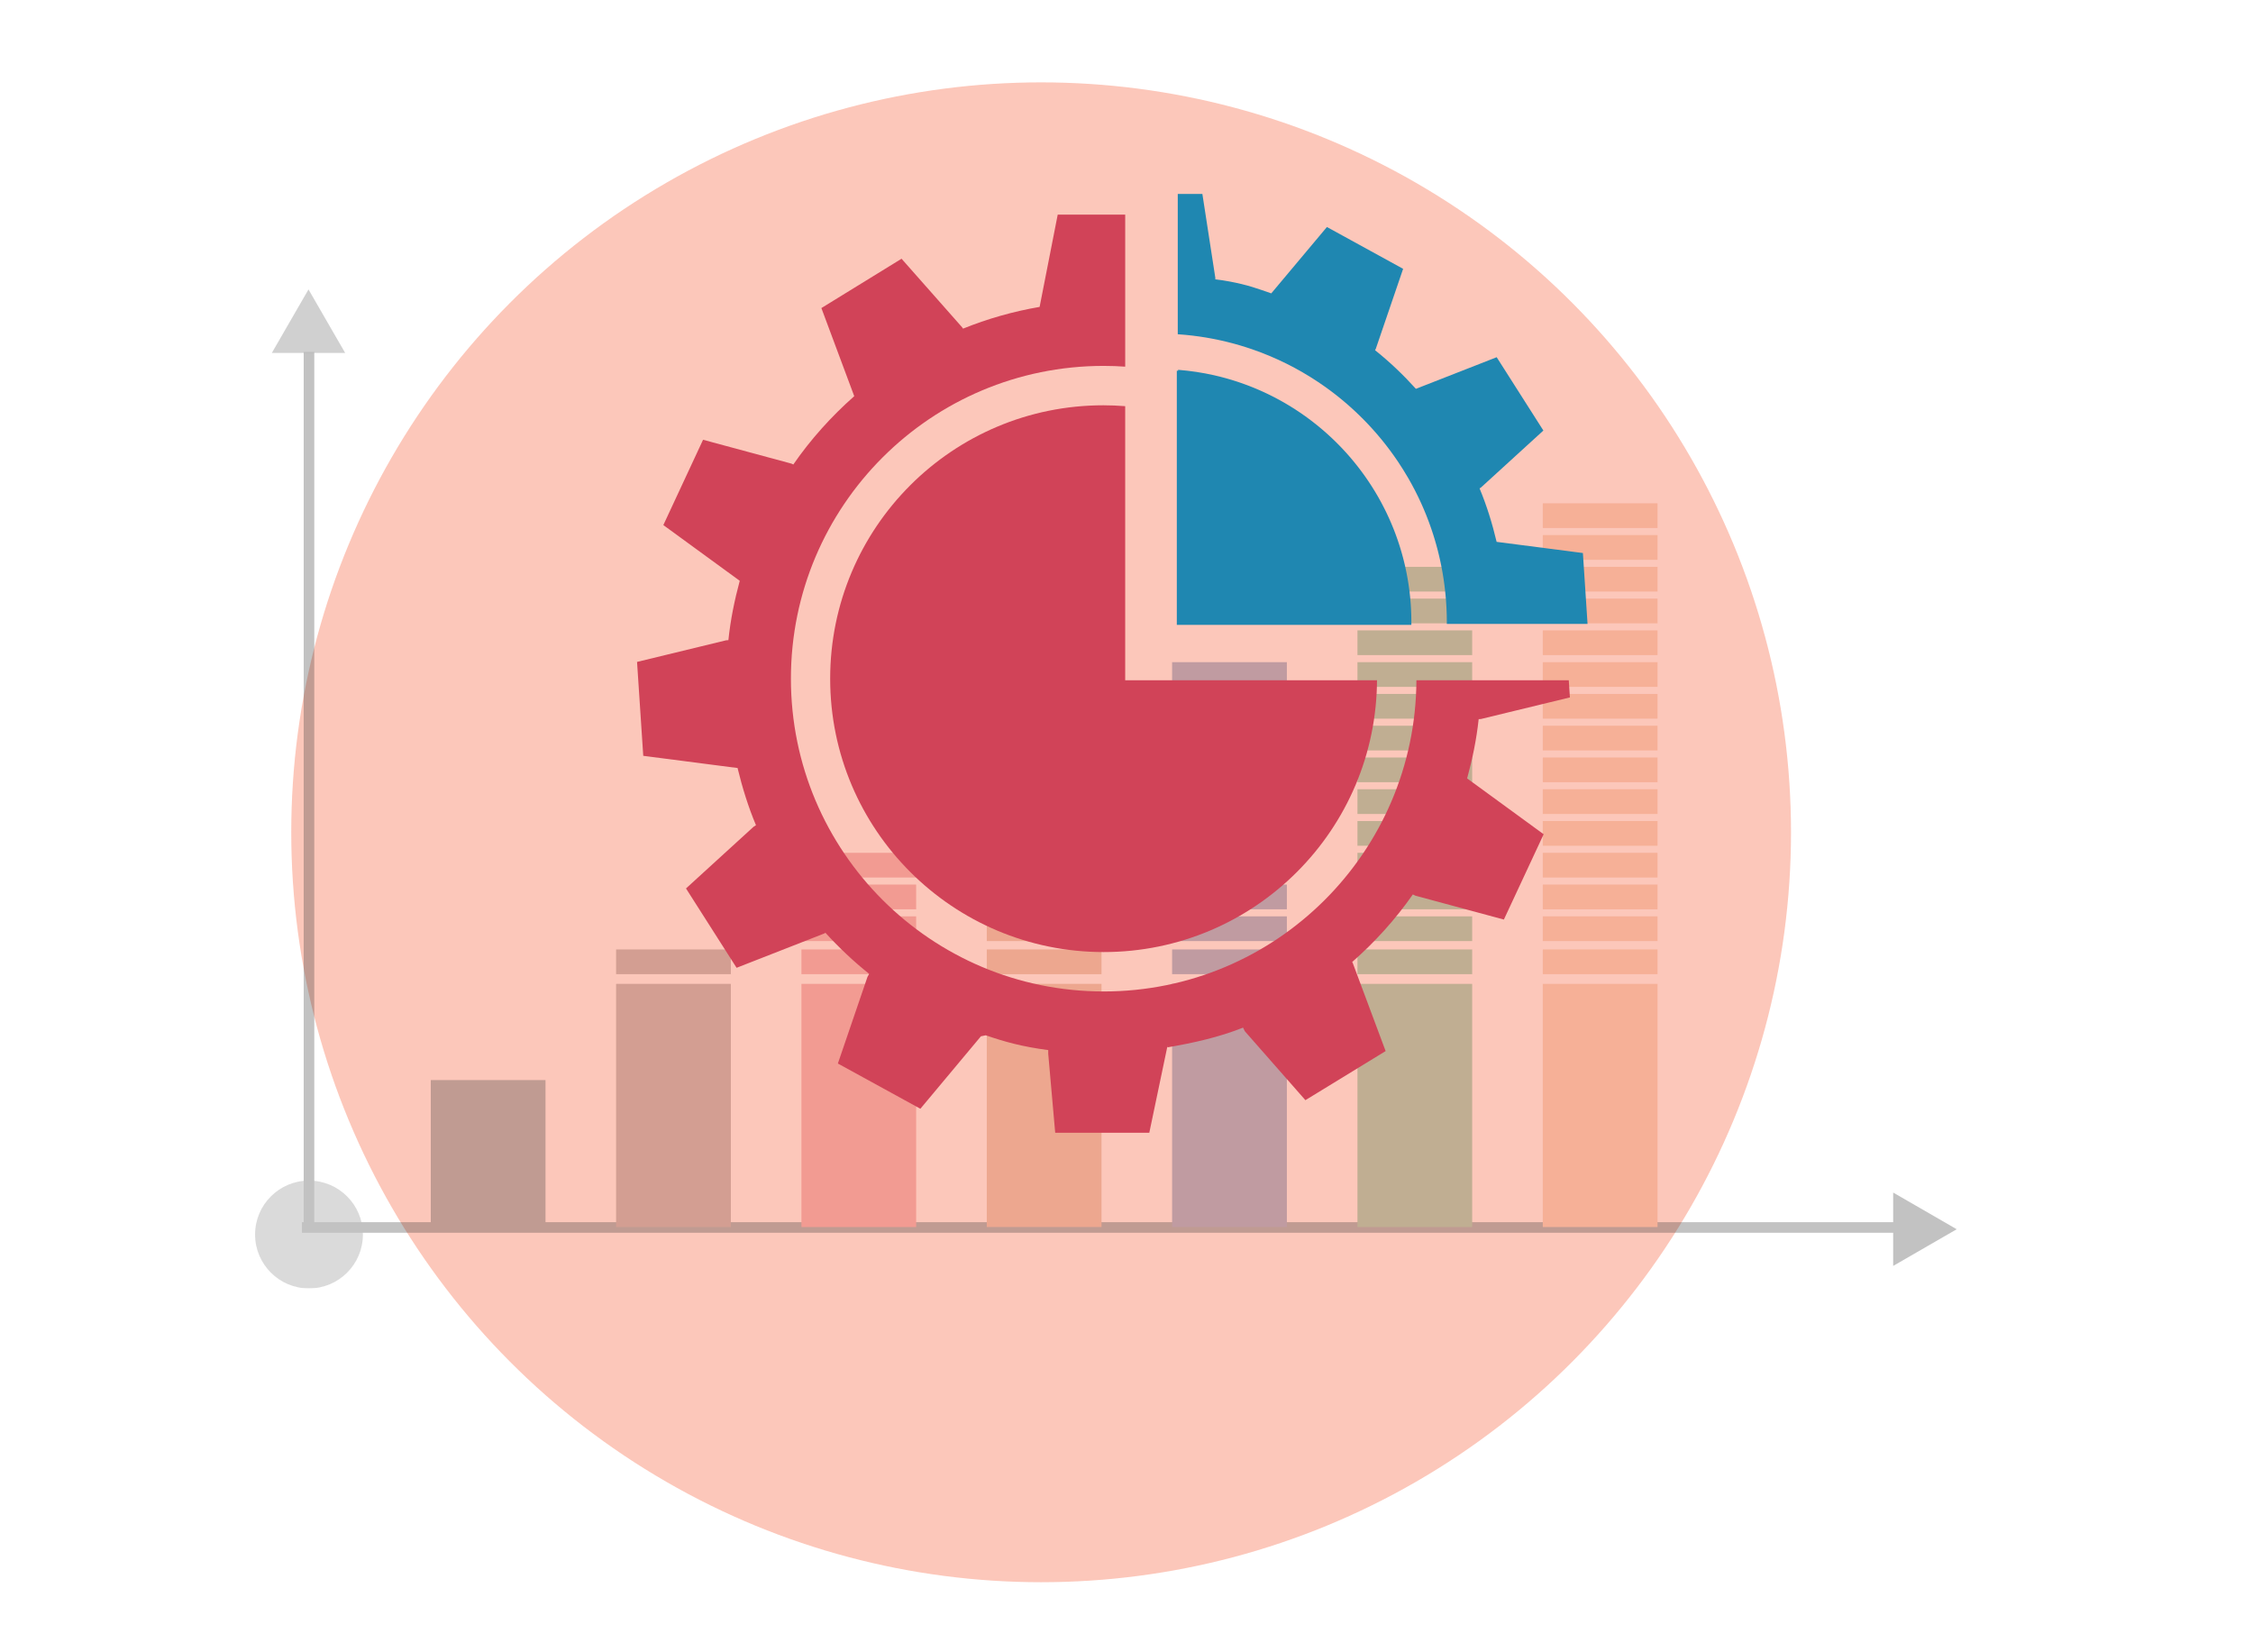 <?xml version="1.0" encoding="UTF-8" standalone="no"?>
<!-- Created with Inkscape (http://www.inkscape.org/) -->

<svg
   xmlns:dc="http://purl.org/dc/elements/1.1/"
   xmlns:cc="http://creativecommons.org/ns#"
   xmlns:rdf="http://www.w3.org/1999/02/22-rdf-syntax-ns#"
   xmlns:svg="http://www.w3.org/2000/svg"
   xmlns="http://www.w3.org/2000/svg"
   xmlns:sodipodi="http://sodipodi.sourceforge.net/DTD/sodipodi-0.dtd"
   xmlns:inkscape="http://www.inkscape.org/namespaces/inkscape"
   id="svg2"
   version="1.1"
   inkscape:version="0.91 r13725"
   xml:space="preserve"
   width="1500"
   height="1100"
   viewBox="0 0 1500 1100"
   sodipodi:docname="management.svg"><defs
     id="defs6"><radialGradient
       fx="0"
       fy="0"
       cx="0"
       cy="0"
       r="1"
       gradientUnits="userSpaceOnUse"
       gradientTransform="matrix(870.864,0,0,-812.807,610.285,424)"
       spreadMethod="pad"
       id="radialGradient24"><stop
         style="stop-opacity:1;stop-color:#676767"
         offset="0"
         id="stop26" /><stop
         style="stop-opacity:1;stop-color:#676767"
         offset="0.018"
         id="stop28" /><stop
         style="stop-opacity:1;stop-color:#4d4e4e"
         offset="1"
         id="stop30" /></radialGradient><clipPath
       clipPathUnits="userSpaceOnUse"
       id="clipPath38"><path
         d="M 0,800 1200,800 1200,0 0,0 0,800 Z"
         id="path40"
         inkscape:connector-curvature="0" /></clipPath><clipPath
       clipPathUnits="userSpaceOnUse"
       id="clipPath46"><path
         d="m 68.495,679.889 1055.715,0 0,-587.794 -1055.715,0 0,587.794 z"
         id="path48"
         inkscape:connector-curvature="0" /></clipPath><clipPath
       clipPathUnits="userSpaceOnUse"
       id="clipPath50"><path
         d="m 137.55,623.352 57.438,0 0,-57.432 -57.438,0 0,57.432 z"
         id="path52"
         inkscape:connector-curvature="0" /></clipPath><clipPath
       clipPathUnits="userSpaceOnUse"
       id="clipPath54"><path
         d="m 146.113,614.787 40.316,0 0,-40.308 -40.316,0 0,40.308 z"
         id="path56"
         inkscape:connector-curvature="0" /></clipPath><clipPath
       clipPathUnits="userSpaceOnUse"
       id="clipPath58"><path
         d="m 137.55,149.529 57.438,0 0,-57.434 -57.438,0 0,57.434 z"
         id="path60"
         inkscape:connector-curvature="0" /></clipPath><clipPath
       clipPathUnits="userSpaceOnUse"
       id="clipPath62"><path
         d="m 146.113,140.956 40.316,0 0,-40.307 -40.316,0 0,40.307 z"
         id="path64"
         inkscape:connector-curvature="0" /></clipPath><clipPath
       clipPathUnits="userSpaceOnUse"
       id="clipPath66"><path
         d="m 966.372,464.178 109.938,0 0,-109.932 -109.938,0 0,109.932 z"
         id="path68"
         inkscape:connector-curvature="0" /></clipPath><clipPath
       clipPathUnits="userSpaceOnUse"
       id="clipPath70"><path
         d="m 1021.79,450.774 36.58,0 0,-41.565 -36.58,0 0,41.565 z"
         id="path72"
         inkscape:connector-curvature="0" /></clipPath><clipPath
       clipPathUnits="userSpaceOnUse"
       id="clipPath480"><path
         d="m 0,181.153 1200,0 0,-150.821 -1200,0 0,150.821 z"
         id="path482"
         inkscape:connector-curvature="0" /></clipPath><clipPath
       clipPathUnits="userSpaceOnUse"
       id="clipPath484"><path
         d="m 0,105.645 1200,0 0,-75.313 -1200,0 0,75.313 z"
         id="path486"
         inkscape:connector-curvature="0" /></clipPath><clipPath
       clipPathUnits="userSpaceOnUse"
       id="clipPath488"><path
         d="m 1200,30.332 -1200,0 0,75.313 1200,0 0,-75.313 z"
         id="path490"
         inkscape:connector-curvature="0" /></clipPath><linearGradient
       x1="0"
       y1="0"
       x2="1"
       y2="0"
       gradientUnits="userSpaceOnUse"
       gradientTransform="matrix(0,-78.639,-78.639,0,600,113.467)"
       spreadMethod="pad"
       id="linearGradient496"><stop
         style="stop-opacity:1;stop-color:#ffffff"
         offset="0"
         id="stop498" /><stop
         style="stop-opacity:0;stop-color:#ffffff"
         offset="0.536"
         id="stop500" /><stop
         style="stop-opacity:0;stop-color:#ffffff"
         offset="1"
         id="stop502" /></linearGradient><mask
       maskUnits="userSpaceOnUse"
       x="0"
       y="0"
       width="1"
       height="1"
       id="mask504"><g
         id="g506"><g
           id="g508"><g
             id="g510"><g
               id="g512"><path
                 d="m -32768,32767 65535,0 0,-65534 -65535,0 0,65534 z"
                 style="fill:url(#linearGradient496);stroke:none"
                 id="path514"
                 inkscape:connector-curvature="0" /></g></g></g></g></mask><linearGradient
       x1="0"
       y1="0"
       x2="1"
       y2="0"
       gradientUnits="userSpaceOnUse"
       gradientTransform="matrix(0,-78.639,-106.253,0,984.732,118.552)"
       spreadMethod="pad"
       id="linearGradient516"><stop
         style="stop-opacity:1;stop-color:#929497"
         offset="0"
         id="stop518" /><stop
         style="stop-opacity:1;stop-color:#f1f1f2"
         offset="0.536"
         id="stop520" /><stop
         style="stop-opacity:1;stop-color:#f1f1f2"
         offset="1"
         id="stop522" /></linearGradient><clipPath
       clipPathUnits="userSpaceOnUse"
       id="clipPath524"><path
         d="m 0,181.153 1200,0 0,-75.312 -1200,0 0,75.312 z"
         id="path526"
         inkscape:connector-curvature="0" /></clipPath><clipPath
       clipPathUnits="userSpaceOnUse"
       id="clipPath528"><path
         d="m 0,181.153 1200,0 0,-75.313 -1200,0 0,75.313 z"
         id="path530"
         inkscape:connector-curvature="0" /></clipPath><linearGradient
       x1="0"
       y1="0"
       x2="1"
       y2="0"
       gradientUnits="userSpaceOnUse"
       gradientTransform="matrix(0,78.639,78.639,0,600,98.02)"
       spreadMethod="pad"
       id="linearGradient536"><stop
         style="stop-opacity:1;stop-color:#ffffff"
         offset="0"
         id="stop538" /><stop
         style="stop-opacity:0;stop-color:#ffffff"
         offset="0.536"
         id="stop540" /><stop
         style="stop-opacity:0;stop-color:#ffffff"
         offset="1"
         id="stop542" /></linearGradient><mask
       maskUnits="userSpaceOnUse"
       x="0"
       y="0"
       width="1"
       height="1"
       id="mask544"><g
         id="g546"><g
           id="g548"><g
             id="g550"><g
               id="g552"><path
                 d="m -32768,32767 65535,0 0,-65534 -65535,0 0,65534 z"
                 style="fill:url(#linearGradient536);stroke:none"
                 id="path554"
                 inkscape:connector-curvature="0" /></g></g></g></g></mask><linearGradient
       x1="0"
       y1="0"
       x2="1"
       y2="0"
       gradientUnits="userSpaceOnUse"
       gradientTransform="matrix(0,78.639,106.253,0,984.733,103.104)"
       spreadMethod="pad"
       id="linearGradient556"><stop
         style="stop-opacity:1;stop-color:#929497"
         offset="0"
         id="stop558" /><stop
         style="stop-opacity:1;stop-color:#f1f1f2"
         offset="0.536"
         id="stop560" /><stop
         style="stop-opacity:1;stop-color:#f1f1f2"
         offset="1"
         id="stop562" /></linearGradient></defs><sodipodi:namedview
     pagecolor="#ffffff"
     bordercolor="#666666"
     borderopacity="1"
     objecttolerance="10"
     gridtolerance="10"
     guidetolerance="10"
     inkscape:pageopacity="0"
     inkscape:pageshadow="2"
     inkscape:window-width="1920"
     inkscape:window-height="1051"
     id="namedview4"
     showgrid="false"
     inkscape:zoom="0.472"
     inkscape:cx="499.76307"
     inkscape:cy="559.33793"
     inkscape:window-x="-9"
     inkscape:window-y="-9"
     inkscape:window-maximized="1"
     inkscape:current-layer="g76" /><g
     inkscape:groupmode="layer"
     id="layer2"
     inkscape:label="Layer 2"
     transform="translate(0,100)"><circle
       style="opacity:1;fill:#f55127;fill-opacity:0.318;fill-rule:nonzero;stroke:none;stroke-width:1.491;stroke-linecap:round;stroke-linejoin:round;stroke-miterlimit:4;stroke-dasharray:none;stroke-opacity:1"
       id="path9127"
       cx="693.164"
       cy="454.09"
       r="499.254" /></g><g
     id="g10"
     inkscape:groupmode="layer"
     inkscape:label="infographic-25"
     transform="matrix(1.25,0,0,-1.25,0,1100)"
     style="display:inline"><g
       id="g34"
       style="display:inline"
       transform="translate(-1.695,101.695)"><g
         id="g36"
         clip-path="url(#clipPath38)"><g
           id="g42"><g
             id="g44" /><g
             id="g74"><g
               clip-path="url(#clipPath46)"
               id="g76"
               style="opacity:0.3"><g
                 id="g102"><g
                   id="g104" /><g
                   id="g106"><g
                     clip-path="url(#clipPath58)"
                     id="g108"
                     style="opacity:0.6"><g
                       transform="translate(194.988,120.801)"
                       id="g110"><path
                         d="m 0,0 c 0,15.868 -12.85,28.729 -28.716,28.729 -15.863,0 -28.722,-12.861 -28.722,-28.729 0,-15.861 12.859,-28.706 28.722,-28.706 C -12.85,-28.706 0,-15.861 0,0"
                         style="fill:#333333;fill-opacity:1;fill-rule:nonzero;stroke:none"
                         id="path112"
                         inkscape:connector-curvature="0" /></g></g></g></g><path
                 d="m 169.087,122.683 -5.641,0 0,468.193 5.641,0 0,-468.193 z"
                 style="fill:#333333;fill-opacity:1;fill-rule:nonzero;stroke:none"
                 id="path126"
                 inkscape:connector-curvature="0" /><path
                 d="m 1016.155,121.746 -853.645,0 0,5.642 853.645,0 0,-5.642 z"
                 style="fill:#333333;fill-opacity:1;fill-rule:nonzero;stroke:none"
                 id="path128"
                 inkscape:connector-curvature="0" /><g
                 transform="translate(1010.046,143.164)"
                 id="g130"><path
                   d="M 0,0 33.839,-19.539 0,-39.078 0,0 Z"
                   style="fill:#333333;fill-opacity:1;fill-rule:nonzero;stroke:none"
                   id="path132"
                   inkscape:connector-curvature="0" /><path
                   d="m -863.578,447.157 19.539,33.839 19.539,-33.839 -39.078,0 z"
                   style="display:inline;opacity:0.656;fill:#111111;fill-opacity:1;fill-rule:nonzero;stroke:none"
                   id="path132-1"
                   inkscape:connector-curvature="0" /></g><path
                 d="m 292.243,124.799 -61.105,0 0,78.268 61.105,0 0,-78.268 z"
                 style="fill:#333333;fill-opacity:1;fill-rule:nonzero;stroke:none"
                 id="path134"
                 inkscape:connector-curvature="0" /><path
                 d="m 390.962,124.799 -61.113,0 0,129.502 61.113,0 0,-129.502 z"
                 style="fill:#723e33;fill-opacity:1;fill-rule:nonzero;stroke:none"
                 id="path136"
                 inkscape:connector-curvature="0" /><path
                 d="m 390.962,259.471 -61.113,0 0,13.163 61.113,0 0,-13.163 z"
                 style="fill:#723e33;fill-opacity:1;fill-rule:nonzero;stroke:none"
                 id="path138"
                 inkscape:connector-curvature="0" /><path
                 d="m 489.673,294.023 -61.107,0 0,13.161 61.107,0 0,-13.161 z"
                 style="fill:#db3333;fill-opacity:1;fill-rule:nonzero;stroke:none"
                 id="path140"
                 inkscape:connector-curvature="0" /><path
                 d="m 489.673,310.947 -61.107,0 0,13.16 61.107,0 0,-13.16 z"
                 style="fill:#db3333;fill-opacity:1;fill-rule:nonzero;stroke:none"
                 id="path142"
                 inkscape:connector-curvature="0" /><path
                 d="m 588.388,294.023 -61.104,0 0,13.161 61.104,0 0,-13.161 z"
                 style="fill:#c95a27;fill-opacity:1;fill-rule:nonzero;stroke:none"
                 id="path144"
                 inkscape:connector-curvature="0" /><path
                 d="m 588.388,310.947 -61.104,0 0,13.16 61.104,0 0,-13.16 z"
                 style="fill:#c95a27;fill-opacity:1;fill-rule:nonzero;stroke:none"
                 id="path146"
                 inkscape:connector-curvature="0" /><path
                 d="m 588.388,327.87 -61.104,0 0,13.157 61.104,0 0,-13.157 z"
                 style="fill:#c95a27;fill-opacity:1;fill-rule:nonzero;stroke:none"
                 id="path148"
                 inkscape:connector-curvature="0" /><path
                 d="m 588.388,344.79 -61.104,0 0,13.159 61.104,0 0,-13.159 z"
                 style="fill:#c95a27;fill-opacity:1;fill-rule:nonzero;stroke:none"
                 id="path150"
                 inkscape:connector-curvature="0" /><path
                 d="m 588.388,361.713 -61.104,0 0,13.157 61.104,0 0,-13.157 z"
                 style="fill:#c95a27;fill-opacity:1;fill-rule:nonzero;stroke:none"
                 id="path152"
                 inkscape:connector-curvature="0" /><path
                 d="m 687.105,294.023 -61.11,0 0,13.161 61.11,0 0,-13.161 z"
                 style="fill:#333366;fill-opacity:1;fill-rule:nonzero;stroke:none"
                 id="path154"
                 inkscape:connector-curvature="0" /><path
                 d="m 687.105,310.947 -61.11,0 0,13.16 61.11,0 0,-13.16 z"
                 style="fill:#333366;fill-opacity:1;fill-rule:nonzero;stroke:none"
                 id="path156"
                 inkscape:connector-curvature="0" /><path
                 d="m 687.105,327.87 -61.11,0 0,13.157 61.11,0 0,-13.157 z"
                 style="fill:#333366;fill-opacity:1;fill-rule:nonzero;stroke:none"
                 id="path158"
                 inkscape:connector-curvature="0" /><path
                 d="m 687.105,344.79 -61.11,0 0,13.159 61.11,0 0,-13.159 z"
                 style="fill:#333366;fill-opacity:1;fill-rule:nonzero;stroke:none"
                 id="path160"
                 inkscape:connector-curvature="0" /><path
                 d="m 687.105,361.713 -61.11,0 0,13.157 61.11,0 0,-13.157 z"
                 style="fill:#333366;fill-opacity:1;fill-rule:nonzero;stroke:none"
                 id="path162"
                 inkscape:connector-curvature="0" /><path
                 d="m 687.105,378.636 -61.11,0 0,13.157 61.11,0 0,-13.157 z"
                 style="fill:#333366;fill-opacity:1;fill-rule:nonzero;stroke:none"
                 id="path164"
                 inkscape:connector-curvature="0" /><path
                 d="m 687.105,395.56 -61.11,0 0,13.157 61.11,0 0,-13.157 z"
                 style="fill:#333366;fill-opacity:1;fill-rule:nonzero;stroke:none"
                 id="path166"
                 inkscape:connector-curvature="0" /><path
                 d="m 687.105,412.479 -61.11,0 0,13.16 61.11,0 0,-13.16 z"
                 style="fill:#333366;fill-opacity:1;fill-rule:nonzero;stroke:none"
                 id="path168"
                 inkscape:connector-curvature="0" /><path
                 d="m 785.815,294.023 -61.105,0 0,13.161 61.105,0 0,-13.161 z"
                 style="fill:#337233;fill-opacity:1;fill-rule:nonzero;stroke:none"
                 id="path170"
                 inkscape:connector-curvature="0" /><path
                 d="m 785.815,310.947 -61.105,0 0,13.16 61.105,0 0,-13.16 z"
                 style="fill:#337233;fill-opacity:1;fill-rule:nonzero;stroke:none"
                 id="path172"
                 inkscape:connector-curvature="0" /><path
                 d="m 785.815,327.87 -61.105,0 0,13.157 61.105,0 0,-13.157 z"
                 style="fill:#337233;fill-opacity:1;fill-rule:nonzero;stroke:none"
                 id="path174"
                 inkscape:connector-curvature="0" /><path
                 d="m 785.815,344.79 -61.105,0 0,13.159 61.105,0 0,-13.159 z"
                 style="fill:#337233;fill-opacity:1;fill-rule:nonzero;stroke:none"
                 id="path176"
                 inkscape:connector-curvature="0" /><path
                 d="m 785.815,361.713 -61.105,0 0,13.157 61.105,0 0,-13.157 z"
                 style="fill:#337233;fill-opacity:1;fill-rule:nonzero;stroke:none"
                 id="path178"
                 inkscape:connector-curvature="0" /><path
                 d="m 785.815,378.636 -61.105,0 0,13.157 61.105,0 0,-13.157 z"
                 style="fill:#337233;fill-opacity:1;fill-rule:nonzero;stroke:none"
                 id="path180"
                 inkscape:connector-curvature="0" /><path
                 d="m 785.815,395.56 -61.105,0 0,13.157 61.105,0 0,-13.157 z"
                 style="fill:#337233;fill-opacity:1;fill-rule:nonzero;stroke:none"
                 id="path182"
                 inkscape:connector-curvature="0" /><path
                 d="m 785.815,412.479 -61.105,0 0,13.16 61.105,0 0,-13.16 z"
                 style="fill:#337233;fill-opacity:1;fill-rule:nonzero;stroke:none"
                 id="path184"
                 inkscape:connector-curvature="0" /><path
                 d="m 785.815,429.405 -61.105,0 0,13.159 61.105,0 0,-13.159 z"
                 style="fill:#337233;fill-opacity:1;fill-rule:nonzero;stroke:none"
                 id="path186"
                 inkscape:connector-curvature="0" /><path
                 d="m 785.815,446.324 -61.105,0 0,13.164 61.105,0 0,-13.164 z"
                 style="fill:#337233;fill-opacity:1;fill-rule:nonzero;stroke:none"
                 id="path188"
                 inkscape:connector-curvature="0" /><path
                 d="m 785.815,463.249 -61.105,0 0,13.161 61.105,0 0,-13.161 z"
                 style="fill:#337233;fill-opacity:1;fill-rule:nonzero;stroke:none"
                 id="path190"
                 inkscape:connector-curvature="0" /><path
                 d="m 884.533,294.023 -61.108,0 0,13.161 61.108,0 0,-13.161 z"
                 style="fill:#e97844;fill-opacity:1;fill-rule:nonzero;stroke:none"
                 id="path192"
                 inkscape:connector-curvature="0" /><path
                 d="m 884.533,310.947 -61.108,0 0,13.16 61.108,0 0,-13.16 z"
                 style="fill:#e97844;fill-opacity:1;fill-rule:nonzero;stroke:none"
                 id="path194"
                 inkscape:connector-curvature="0" /><path
                 d="m 884.533,327.87 -61.108,0 0,13.157 61.108,0 0,-13.157 z"
                 style="fill:#e97844;fill-opacity:1;fill-rule:nonzero;stroke:none"
                 id="path196"
                 inkscape:connector-curvature="0" /><path
                 d="m 884.533,344.79 -61.108,0 0,13.159 61.108,0 0,-13.159 z"
                 style="fill:#e97844;fill-opacity:1;fill-rule:nonzero;stroke:none"
                 id="path198"
                 inkscape:connector-curvature="0" /><path
                 d="m 884.533,361.713 -61.108,0 0,13.157 61.108,0 0,-13.157 z"
                 style="fill:#e97844;fill-opacity:1;fill-rule:nonzero;stroke:none"
                 id="path200"
                 inkscape:connector-curvature="0" /><path
                 d="m 884.533,378.636 -61.108,0 0,13.157 61.108,0 0,-13.157 z"
                 style="fill:#e97844;fill-opacity:1;fill-rule:nonzero;stroke:none"
                 id="path202"
                 inkscape:connector-curvature="0" /><path
                 d="m 884.533,395.56 -61.108,0 0,13.157 61.108,0 0,-13.157 z"
                 style="fill:#e97844;fill-opacity:1;fill-rule:nonzero;stroke:none"
                 id="path204"
                 inkscape:connector-curvature="0" /><path
                 d="m 884.533,412.479 -61.108,0 0,13.16 61.108,0 0,-13.16 z"
                 style="fill:#e97844;fill-opacity:1;fill-rule:nonzero;stroke:none"
                 id="path206"
                 inkscape:connector-curvature="0" /><path
                 d="m 884.533,429.405 -61.108,0 0,13.159 61.108,0 0,-13.159 z"
                 style="fill:#e97844;fill-opacity:1;fill-rule:nonzero;stroke:none"
                 id="path208"
                 inkscape:connector-curvature="0" /><path
                 d="m 884.533,446.324 -61.108,0 0,13.164 61.108,0 0,-13.164 z"
                 style="fill:#e97844;fill-opacity:1;fill-rule:nonzero;stroke:none"
                 id="path210"
                 inkscape:connector-curvature="0" /><path
                 d="m 884.533,463.249 -61.108,0 0,13.161 61.108,0 0,-13.161 z"
                 style="fill:#e97844;fill-opacity:1;fill-rule:nonzero;stroke:none"
                 id="path212"
                 inkscape:connector-curvature="0" /><path
                 d="m 884.533,480.169 -61.108,0 0,13.162 61.108,0 0,-13.162 z"
                 style="fill:#e97844;fill-opacity:1;fill-rule:nonzero;stroke:none"
                 id="path214"
                 inkscape:connector-curvature="0" /><path
                 d="m 884.533,497.092 -61.108,0 0,13.16 61.108,0 0,-13.16 z"
                 style="fill:#e97844;fill-opacity:1;fill-rule:nonzero;stroke:none"
                 id="path216"
                 inkscape:connector-curvature="0" /><path
                 d="m 489.673,124.799 -61.107,0 0,129.502 61.107,0 0,-129.502 z"
                 style="fill:#db3333;fill-opacity:1;fill-rule:nonzero;stroke:none"
                 id="path220"
                 inkscape:connector-curvature="0" /><path
                 d="m 489.673,259.471 -61.107,0 0,13.163 61.107,0 0,-13.163 z"
                 style="fill:#db3333;fill-opacity:1;fill-rule:nonzero;stroke:none"
                 id="path222"
                 inkscape:connector-curvature="0" /><path
                 d="m 489.673,277.099 -61.107,0 0,13.164 61.107,0 0,-13.164 z"
                 style="fill:#db3333;fill-opacity:1;fill-rule:nonzero;stroke:none"
                 id="path224"
                 inkscape:connector-curvature="0" /><path
                 d="m 588.388,124.799 -61.104,0 0,129.502 61.104,0 0,-129.502 z"
                 style="fill:#c95a27;fill-opacity:1;fill-rule:nonzero;stroke:none"
                 id="path226"
                 inkscape:connector-curvature="0" /><path
                 d="m 588.388,259.471 -61.104,0 0,13.163 61.104,0 0,-13.163 z"
                 style="fill:#c95a27;fill-opacity:1;fill-rule:nonzero;stroke:none"
                 id="path228"
                 inkscape:connector-curvature="0" /><path
                 d="m 588.388,277.099 -61.104,0 0,13.164 61.104,0 0,-13.164 z"
                 style="fill:#c95a27;fill-opacity:1;fill-rule:nonzero;stroke:none"
                 id="path230"
                 inkscape:connector-curvature="0" /><path
                 d="m 687.105,124.799 -61.11,0 0,129.502 61.11,0 0,-129.502 z"
                 style="fill:#333366;fill-opacity:1;fill-rule:nonzero;stroke:none"
                 id="path232"
                 inkscape:connector-curvature="0" /><path
                 d="m 687.105,259.471 -61.11,0 0,13.163 61.11,0 0,-13.163 z"
                 style="fill:#333366;fill-opacity:1;fill-rule:nonzero;stroke:none"
                 id="path234"
                 inkscape:connector-curvature="0" /><path
                 d="m 687.105,277.099 -61.11,0 0,13.164 61.11,0 0,-13.164 z"
                 style="fill:#333366;fill-opacity:1;fill-rule:nonzero;stroke:none"
                 id="path236"
                 inkscape:connector-curvature="0" /><path
                 d="m 785.815,124.799 -61.105,0 0,129.502 61.105,0 0,-129.502 z"
                 style="fill:#337233;fill-opacity:1;fill-rule:nonzero;stroke:none"
                 id="path238"
                 inkscape:connector-curvature="0" /><path
                 d="m 785.815,259.471 -61.105,0 0,13.163 61.105,0 0,-13.163 z"
                 style="fill:#337233;fill-opacity:1;fill-rule:nonzero;stroke:none"
                 id="path240"
                 inkscape:connector-curvature="0" /><path
                 d="m 785.815,277.099 -61.105,0 0,13.164 61.105,0 0,-13.164 z"
                 style="fill:#337233;fill-opacity:1;fill-rule:nonzero;stroke:none"
                 id="path242"
                 inkscape:connector-curvature="0" /><path
                 d="m 884.533,124.799 -61.108,0 0,129.502 61.108,0 0,-129.502 z"
                 style="fill:#e97844;fill-opacity:1;fill-rule:nonzero;stroke:none"
                 id="path244"
                 inkscape:connector-curvature="0" /><path
                 d="m 884.533,259.471 -61.108,0 0,13.163 61.108,0 0,-13.163 z"
                 style="fill:#e97844;fill-opacity:1;fill-rule:nonzero;stroke:none"
                 id="path246"
                 inkscape:connector-curvature="0" /><path
                 d="m 884.533,277.099 -61.108,0 0,13.164 61.108,0 0,-13.164 z"
                 style="fill:#e97844;fill-opacity:1;fill-rule:nonzero;stroke:none"
                 id="path248"
                 inkscape:connector-curvature="0" /></g></g></g><g
           id="g716"
           transform="translate(562.55,360.538)" /></g></g></g><g
     inkscape:groupmode="layer"
     id="layer1"
     inkscape:label="Layer 1"
     style="display:inline"
     transform="translate(0,100)"><g
       style="display:inline"
       id="g624"
       transform="matrix(1.25,0,0,-1.25,749.131,352.881)"><path
         d="m 0,0 0,145.98 c -4,0.309 -7.648,0.472 -11.6,0.472 -80.411,0 -145.536,-65.181 -145.536,-145.604 0,-80.426 65.229,-145.605 145.64,-145.605 80.409,0 145.621,65.179 145.621,145.605 0,-0.284 0.009,-0.565 0.007,-0.848 L 0,0 Z"
         style="fill:#d14358;fill-opacity:1;fill-rule:nonzero;stroke:none"
         id="path626"
         inkscape:connector-curvature="0" /></g><g
       style="display:inline"
       id="g628"
       transform="matrix(1.25,0,0,-1.25,976.772,418.266)"><path
         d="m 0,0 c 2.816,10.252 4.991,20.759 6.153,31.592 l 1.238,0.09 47.356,11.488 -0.599,9.138 -81.145,0 c -0.458,-91.629 -74.857,-165.739 -166.576,-165.739 -92.005,0 -166.587,74.567 -166.587,166.586 0,92.016 74.582,166.586 166.587,166.586 3.954,0 7.735,-0.147 11.621,-0.419 -0.008,0.001 -0.16,0.001 -0.16,0.002 l 0,80.984 -35.944,0 -9.642,-49.151 c -14.158,-2.428 -27.807,-6.341 -40.785,-11.572 l -0.464,0.687 -32.291,36.541 -42.696,-26.271 17.497,-46.932 c -12.205,-10.789 -23.159,-22.937 -32.442,-36.378 l -0.985,0.458 -47.089,12.711 -21.159,-45.436 40.637,-29.639 0.059,-0.031 c -2.756,-10.266 -4.946,-20.773 -6.049,-31.621 l -1.253,-0.088 -47.402,-11.504 3.308,-50.012 49.875,-6.452 0.33,0.045 c 2.548,-10.505 5.722,-20.772 9.835,-30.549 l -1.253,-0.802 -36.018,-32.875 26.943,-42.262 46.837,18.329 0.461,0.344 c 7.198,-7.883 14.948,-15.231 23.306,-21.891 l -0.892,-1.623 -15.766,-46.136 43.942,-24.095 32.249,38.592 2.578,0.539 c 9.983,-3.429 19.273,-6.051 33.273,-7.883 l 0,-1.968 3.714,-42.075 50.114,0 9.714,46.379 -0.043,-0.879 c 13.964,2.383 27.434,5.396 40.265,10.507 l 0.952,-1.922 32.261,-36.71 42.727,26.141 -17.571,47.063 -0.268,0.357 c 12.159,10.67 23.055,22.712 32.335,36.004 l 1.446,-0.686 L 19.58,-75.135 40.77,-29.699 0.147,-0.059 0,0 Z"
         style="fill:#d14358;fill-opacity:1;fill-rule:nonzero;stroke:none"
         id="path630"
         inkscape:connector-curvature="0" /></g><g
       style="display:inline"
       id="g632"
       transform="matrix(1.25,0,0,-1.25,749.479,170.406)"><path
         d="M 0,0 0,0 C 0.057,-0.005 0.112,-0.011 0.169,-0.016 0.112,-0.011 0.057,-0.005 0,0"
         style="fill:#1fc1b1;fill-opacity:1;fill-rule:nonzero;stroke:none"
         id="path634"
         inkscape:connector-curvature="0" /></g><g
       style="display:inline"
       id="g636"
       transform="matrix(1.25,0,0,-1.25,943.025,352.881)"><path
         d="M 0,0 0,0 C 0.001,0.283 0.011,0.564 0.011,0.848 0.011,0.564 0.001,0.283 0,0"
         style="fill:#1fc1b1;fill-opacity:1;fill-rule:nonzero;stroke:none"
         id="path638"
         inkscape:connector-curvature="0" /></g><g
       style="display:inline;fill:#1f87b1;fill-opacity:1;stroke:#1f87b1;stroke-opacity:1"
       id="g640"
       transform="matrix(1.25,0,0,-1.25,938.941,308.742)"><path
         d="m 0,0 c -0.025,0.743 -0.048,1.487 -0.085,2.228 -0.021,0.448 -0.054,0.892 -0.081,1.338 -0.039,0.672 -0.077,1.343 -0.127,2.012 -0.035,0.473 -0.079,0.943 -0.119,1.415 -0.054,0.637 -0.107,1.274 -0.17,1.906 -0.048,0.492 -0.106,0.98 -0.159,1.468 -0.067,0.612 -0.134,1.225 -0.209,1.833 -0.062,0.497 -0.131,0.992 -0.198,1.488 -0.081,0.597 -0.162,1.194 -0.251,1.789 -0.075,0.501 -0.155,0.999 -0.235,1.498 -0.095,0.585 -0.189,1.171 -0.291,1.754 -0.088,0.5 -0.18,0.999 -0.272,1.498 -0.109,0.577 -0.217,1.153 -0.332,1.727 -0.099,0.5 -0.204,0.998 -0.309,1.495 -0.121,0.569 -0.243,1.136 -0.37,1.702 -0.113,0.499 -0.229,0.996 -0.346,1.494 -0.134,0.558 -0.269,1.116 -0.408,1.671 -0.125,0.497 -0.253,0.996 -0.384,1.492 -0.145,0.552 -0.294,1.101 -0.446,1.651 -0.137,0.492 -0.274,0.985 -0.416,1.476 -0.159,0.545 -0.321,1.089 -0.486,1.633 -0.15,0.49 -0.298,0.98 -0.452,1.468 -0.17,0.537 -0.346,1.071 -0.523,1.607 -0.16,0.487 -0.32,0.974 -0.486,1.459 -0.182,0.532 -0.371,1.06 -0.56,1.588 -0.172,0.482 -0.343,0.964 -0.519,1.442 -0.195,0.526 -0.397,1.049 -0.598,1.57 -0.183,0.478 -0.363,0.955 -0.552,1.429 -0.207,0.518 -0.421,1.032 -0.633,1.548 -0.194,0.472 -0.386,0.946 -0.586,1.416 -0.218,0.513 -0.445,1.022 -0.669,1.532 -0.206,0.464 -0.406,0.931 -0.616,1.393 -0.232,0.51 -0.472,1.015 -0.711,1.522 -0.214,0.457 -0.423,0.915 -0.643,1.368 -0.245,0.51 -0.503,1.014 -0.755,1.521 -0.411,0.824 -0.83,1.643 -1.258,2.458 -0.282,0.538 -0.561,1.08 -0.851,1.614 -0.264,0.486 -0.539,0.966 -0.808,1.448 -0.245,0.44 -0.486,0.882 -0.736,1.319 -0.283,0.489 -0.573,0.974 -0.86,1.46 -0.248,0.42 -0.492,0.842 -0.744,1.259 -0.297,0.49 -0.602,0.976 -0.904,1.462 -0.254,0.407 -0.505,0.816 -0.763,1.22 -0.308,0.485 -0.626,0.965 -0.941,1.446 -0.261,0.399 -0.52,0.797 -0.785,1.193 -0.322,0.479 -0.65,0.953 -0.977,1.427 -0.269,0.389 -0.536,0.78 -0.809,1.166 -0.334,0.474 -0.674,0.945 -1.015,1.414 -0.276,0.379 -0.549,0.759 -0.827,1.135 -0.349,0.47 -0.703,0.936 -1.056,1.401 -0.279,0.367 -0.559,0.734 -0.842,1.099 -0.363,0.465 -0.729,0.927 -1.097,1.387 -0.285,0.356 -0.57,0.713 -0.858,1.066 -0.376,0.461 -0.756,0.919 -1.139,1.376 -0.288,0.344 -0.576,0.686 -0.867,1.026 -0.392,0.458 -0.786,0.914 -1.183,1.366 -0.29,0.33 -0.582,0.659 -0.875,0.986 -0.408,0.455 -0.818,0.907 -1.231,1.357 -0.291,0.316 -0.583,0.629 -0.876,0.941 -0.426,0.454 -0.852,0.904 -1.284,1.353 -0.288,0.298 -0.58,0.594 -0.871,0.891 -0.444,0.452 -0.889,0.903 -1.34,1.349 -0.284,0.281 -0.572,0.559 -0.857,0.839 -0.467,0.453 -0.932,0.905 -1.406,1.35 -0.273,0.259 -0.551,0.515 -0.829,0.773 -0.491,0.457 -0.983,0.913 -1.483,1.363 -0.255,0.231 -0.515,0.458 -0.774,0.687 -0.527,0.468 -1.054,0.936 -1.589,1.396 -0.22,0.189 -0.443,0.373 -0.663,0.561 -0.58,0.492 -1.16,0.984 -1.749,1.467 -0.145,0.119 -0.293,0.235 -0.439,0.354 -3.817,3.106 -7.806,6.011 -11.954,8.689 l -0.085,0.056 c -0.735,0.474 -1.478,0.937 -2.222,1.397 -0.149,0.091 -0.296,0.186 -0.445,0.278 -0.695,0.426 -1.398,0.841 -2.101,1.255 -0.201,0.118 -0.4,0.238 -0.602,0.355 -0.677,0.393 -1.36,0.777 -2.043,1.158 -0.236,0.131 -0.468,0.263 -0.702,0.392 -0.668,0.366 -1.339,0.725 -2.013,1.08 -0.257,0.136 -0.514,0.273 -0.772,0.408 -0.665,0.345 -1.333,0.681 -2.003,1.016 -0.272,0.135 -0.542,0.27 -0.815,0.404 -0.667,0.326 -1.337,0.646 -2.009,0.961 -0.283,0.132 -0.564,0.265 -0.846,0.396 -0.672,0.308 -1.347,0.611 -2.025,0.911 -0.286,0.125 -0.573,0.251 -0.86,0.376 -0.681,0.294 -1.364,0.583 -2.051,0.866 -0.288,0.119 -0.577,0.237 -0.866,0.353 -0.692,0.281 -1.386,0.555 -2.084,0.824 -0.286,0.11 -0.572,0.218 -0.859,0.327 -0.707,0.266 -1.418,0.529 -2.13,0.784 -0.278,0.1 -0.556,0.197 -0.834,0.294 -0.728,0.255 -1.458,0.506 -2.191,0.749 -0.263,0.088 -0.529,0.172 -0.794,0.258 -0.751,0.244 -1.504,0.482 -2.259,0.714 -0.246,0.075 -0.493,0.146 -0.738,0.218 -0.782,0.235 -1.565,0.464 -2.353,0.684 -0.21,0.059 -0.422,0.113 -0.633,0.17 -0.826,0.226 -1.654,0.448 -2.487,0.659 -0.152,0.038 -0.305,0.073 -0.457,0.111 -0.896,0.223 -1.793,0.441 -2.697,0.646 -0.038,0.009 -0.078,0.017 -0.117,0.025 -6.114,1.382 -12.524,2.348 -18.923,2.866 -0.052,0.004 -0.295,0.009 -0.295,0.014 l 0,-134.846 123.922,0 c 0.002,0.262 0.01,0.522 0.01,0.784 0,1.132 -0.016,2.261 -0.042,3.387 C 0.032,-0.76 0.013,-0.381 0,0"
         style="fill:#1f87b1;fill-opacity:1;fill-rule:nonzero;stroke:#1f87b1;stroke-opacity:1"
         id="path642"
         inkscape:connector-curvature="0" /></g><g
       style="display:inline"
       id="g644"
       transform="matrix(1.25,0,0,-1.25,784.329,122.537)"><path
         d="m 0,0 c 1.184,-0.082 2.435,-0.181 3.612,-0.29 0.081,-0.007 0.196,-0.013 0.276,-0.022 1.14,-0.107 2.294,-0.228 3.425,-0.361 0.116,-0.014 0.241,-0.025 0.356,-0.039 1.105,-0.133 2.212,-0.277 3.31,-0.433 0.14,-0.019 0.282,-0.038 0.419,-0.057 1.083,-0.156 2.162,-0.324 3.237,-0.503 0.151,-0.024 0.302,-0.05 0.452,-0.074 1.063,-0.18 2.125,-0.371 3.181,-0.573 0.159,-0.031 0.319,-0.06 0.477,-0.091 1.05,-0.203 2.097,-0.418 3.14,-0.643 0.158,-0.034 0.317,-0.069 0.475,-0.103 1.044,-0.23 2.084,-0.469 3.12,-0.718 0.151,-0.037 0.302,-0.073 0.453,-0.111 1.042,-0.254 2.08,-0.519 3.114,-0.795 0.139,-0.037 0.278,-0.075 0.417,-0.113 1.045,-0.281 2.086,-0.572 3.123,-0.876 0.118,-0.034 0.235,-0.071 0.354,-0.106 1.056,-0.311 2.107,-0.633 3.154,-0.967 0.088,-0.027 0.176,-0.057 0.263,-0.085 1.076,-0.345 2.146,-0.699 3.211,-1.067 0.046,-0.017 0.092,-0.034 0.139,-0.049 12.428,-4.31 24.132,-10.165 34.882,-17.339 0.045,-0.03 0.091,-0.06 0.137,-0.09 0.878,-0.589 1.75,-1.187 2.616,-1.793 0.122,-0.086 0.244,-0.169 0.366,-0.254 0.809,-0.568 1.607,-1.146 2.404,-1.73 0.178,-0.13 0.357,-0.258 0.533,-0.389 0.754,-0.557 1.501,-1.123 2.245,-1.694 0.212,-0.163 0.425,-0.324 0.636,-0.489 0.713,-0.553 1.42,-1.114 2.123,-1.679 0.235,-0.19 0.47,-0.377 0.704,-0.568 0.679,-0.552 1.351,-1.112 2.02,-1.676 0.251,-0.211 0.503,-0.422 0.752,-0.635 0.649,-0.554 1.293,-1.115 1.934,-1.68 0.261,-0.231 0.522,-0.462 0.781,-0.693 0.625,-0.559 1.244,-1.123 1.859,-1.692 0.268,-0.247 0.534,-0.495 0.799,-0.744 0.602,-0.563 1.197,-1.131 1.789,-1.703 0.273,-0.264 0.543,-0.529 0.813,-0.794 0.58,-0.568 1.154,-1.14 1.724,-1.719 0.274,-0.278 0.547,-0.557 0.819,-0.836 0.557,-0.577 1.113,-1.154 1.664,-1.738 0.273,-0.29 0.544,-0.583 0.815,-0.875 0.54,-0.583 1.079,-1.169 1.611,-1.76 0.27,-0.3 0.536,-0.604 0.804,-0.906 0.525,-0.594 1.049,-1.188 1.565,-1.791 0.262,-0.305 0.521,-0.614 0.781,-0.923 0.512,-0.607 1.025,-1.214 1.528,-1.83 0.253,-0.309 0.5,-0.622 0.751,-0.932 0.501,-0.622 1.003,-1.246 1.494,-1.876 0.24,-0.307 0.474,-0.619 0.712,-0.928 0.493,-0.643 0.987,-1.285 1.472,-1.937 0.22,-0.294 0.433,-0.595 0.65,-0.893 0.493,-0.672 0.986,-1.343 1.467,-2.024 0.187,-0.262 0.367,-0.531 0.551,-0.793 0.504,-0.722 1.009,-1.445 1.5,-2.175 0.106,-0.158 0.208,-0.319 0.313,-0.475 1.758,-2.633 3.438,-5.322 5.034,-8.065 0.106,-0.182 0.215,-0.36 0.32,-0.54 0.384,-0.665 0.754,-1.338 1.128,-2.01 0.217,-0.391 0.44,-0.778 0.655,-1.172 0.334,-0.612 0.656,-1.23 0.981,-1.847 0.244,-0.46 0.491,-0.918 0.729,-1.38 0.304,-0.591 0.599,-1.188 0.895,-1.785 0.247,-0.494 0.498,-0.987 0.738,-1.485 0.282,-0.58 0.554,-1.166 0.828,-1.749 0.246,-0.523 0.493,-1.043 0.732,-1.568 0.262,-0.575 0.516,-1.154 0.77,-1.732 0.238,-0.542 0.478,-1.081 0.711,-1.625 0.246,-0.573 0.482,-1.15 0.72,-1.726 0.231,-0.558 0.461,-1.116 0.685,-1.675 0.228,-0.572 0.449,-1.146 0.67,-1.721 0.22,-0.572 0.44,-1.145 0.655,-1.721 0.212,-0.572 0.418,-1.146 0.624,-1.722 0.208,-0.583 0.416,-1.168 0.618,-1.755 0.199,-0.575 0.391,-1.154 0.581,-1.733 0.198,-0.593 0.392,-1.188 0.582,-1.787 0.182,-0.576 0.361,-1.153 0.537,-1.732 0.184,-0.608 0.366,-1.215 0.543,-1.825 0.168,-0.577 0.332,-1.155 0.493,-1.735 0.172,-0.618 0.339,-1.238 0.504,-1.859 0.152,-0.578 0.302,-1.156 0.448,-1.736 0.158,-0.63 0.31,-1.262 0.463,-1.895 0.137,-0.578 0.273,-1.156 0.404,-1.737 0.145,-0.641 0.283,-1.284 0.42,-1.927 0.123,-0.579 0.245,-1.158 0.361,-1.739 0.131,-0.651 0.254,-1.305 0.375,-1.958 0.109,-0.58 0.218,-1.159 0.321,-1.741 0.115,-0.664 0.222,-1.332 0.33,-1.998 0.093,-0.576 0.187,-1.15 0.273,-1.727 0.103,-0.681 0.195,-1.364 0.286,-2.047 0.078,-0.571 0.16,-1.142 0.231,-1.713 0.087,-0.698 0.162,-1.398 0.239,-2.099 0.063,-0.562 0.129,-1.124 0.185,-1.688 0.072,-0.725 0.131,-1.453 0.194,-2.182 0.046,-0.544 0.098,-1.086 0.139,-1.631 0.056,-0.767 0.099,-1.538 0.145,-2.307 0.031,-0.512 0.069,-1.022 0.094,-1.535 0.042,-0.85 0.068,-1.705 0.097,-2.559 0.014,-0.436 0.037,-0.871 0.047,-1.307 0.033,-1.293 0.049,-2.588 0.049,-3.888 0,-0.262 -0.009,-0.522 -0.01,-0.783 l 74.957,0 -2.476,37.768 -45.948,5.947 c -2.325,9.802 -5.284,19.34 -9.082,28.466 l 0.728,0.469 33.256,30.352 -24.874,39.051 -43.017,-16.836 c -6.716,7.421 -13.941,14.329 -21.775,20.581 l 0.399,0.728 14.564,42.604 L 79.286,57.127 49.665,21.804 c -0.017,0.007 -0.034,0.011 -0.05,0.018 L 49.6,21.804 c -3.631,1.257 -6.853,2.397 -10.204,3.423 -3.545,1.077 -7.468,2.027 -11.847,2.853 -2.266,0.423 -4.707,0.815 -7.707,1.172 l 0,0.826 -6.892,44.647 -13.108,0 0,-74.723 C -0.158,0.001 -0.006,0.001 0,0"
         style="fill:#1f87b1;fill-opacity:1;fill-rule:nonzero;stroke:none"
         id="path646"
         inkscape:connector-curvature="0" /></g></g></svg>